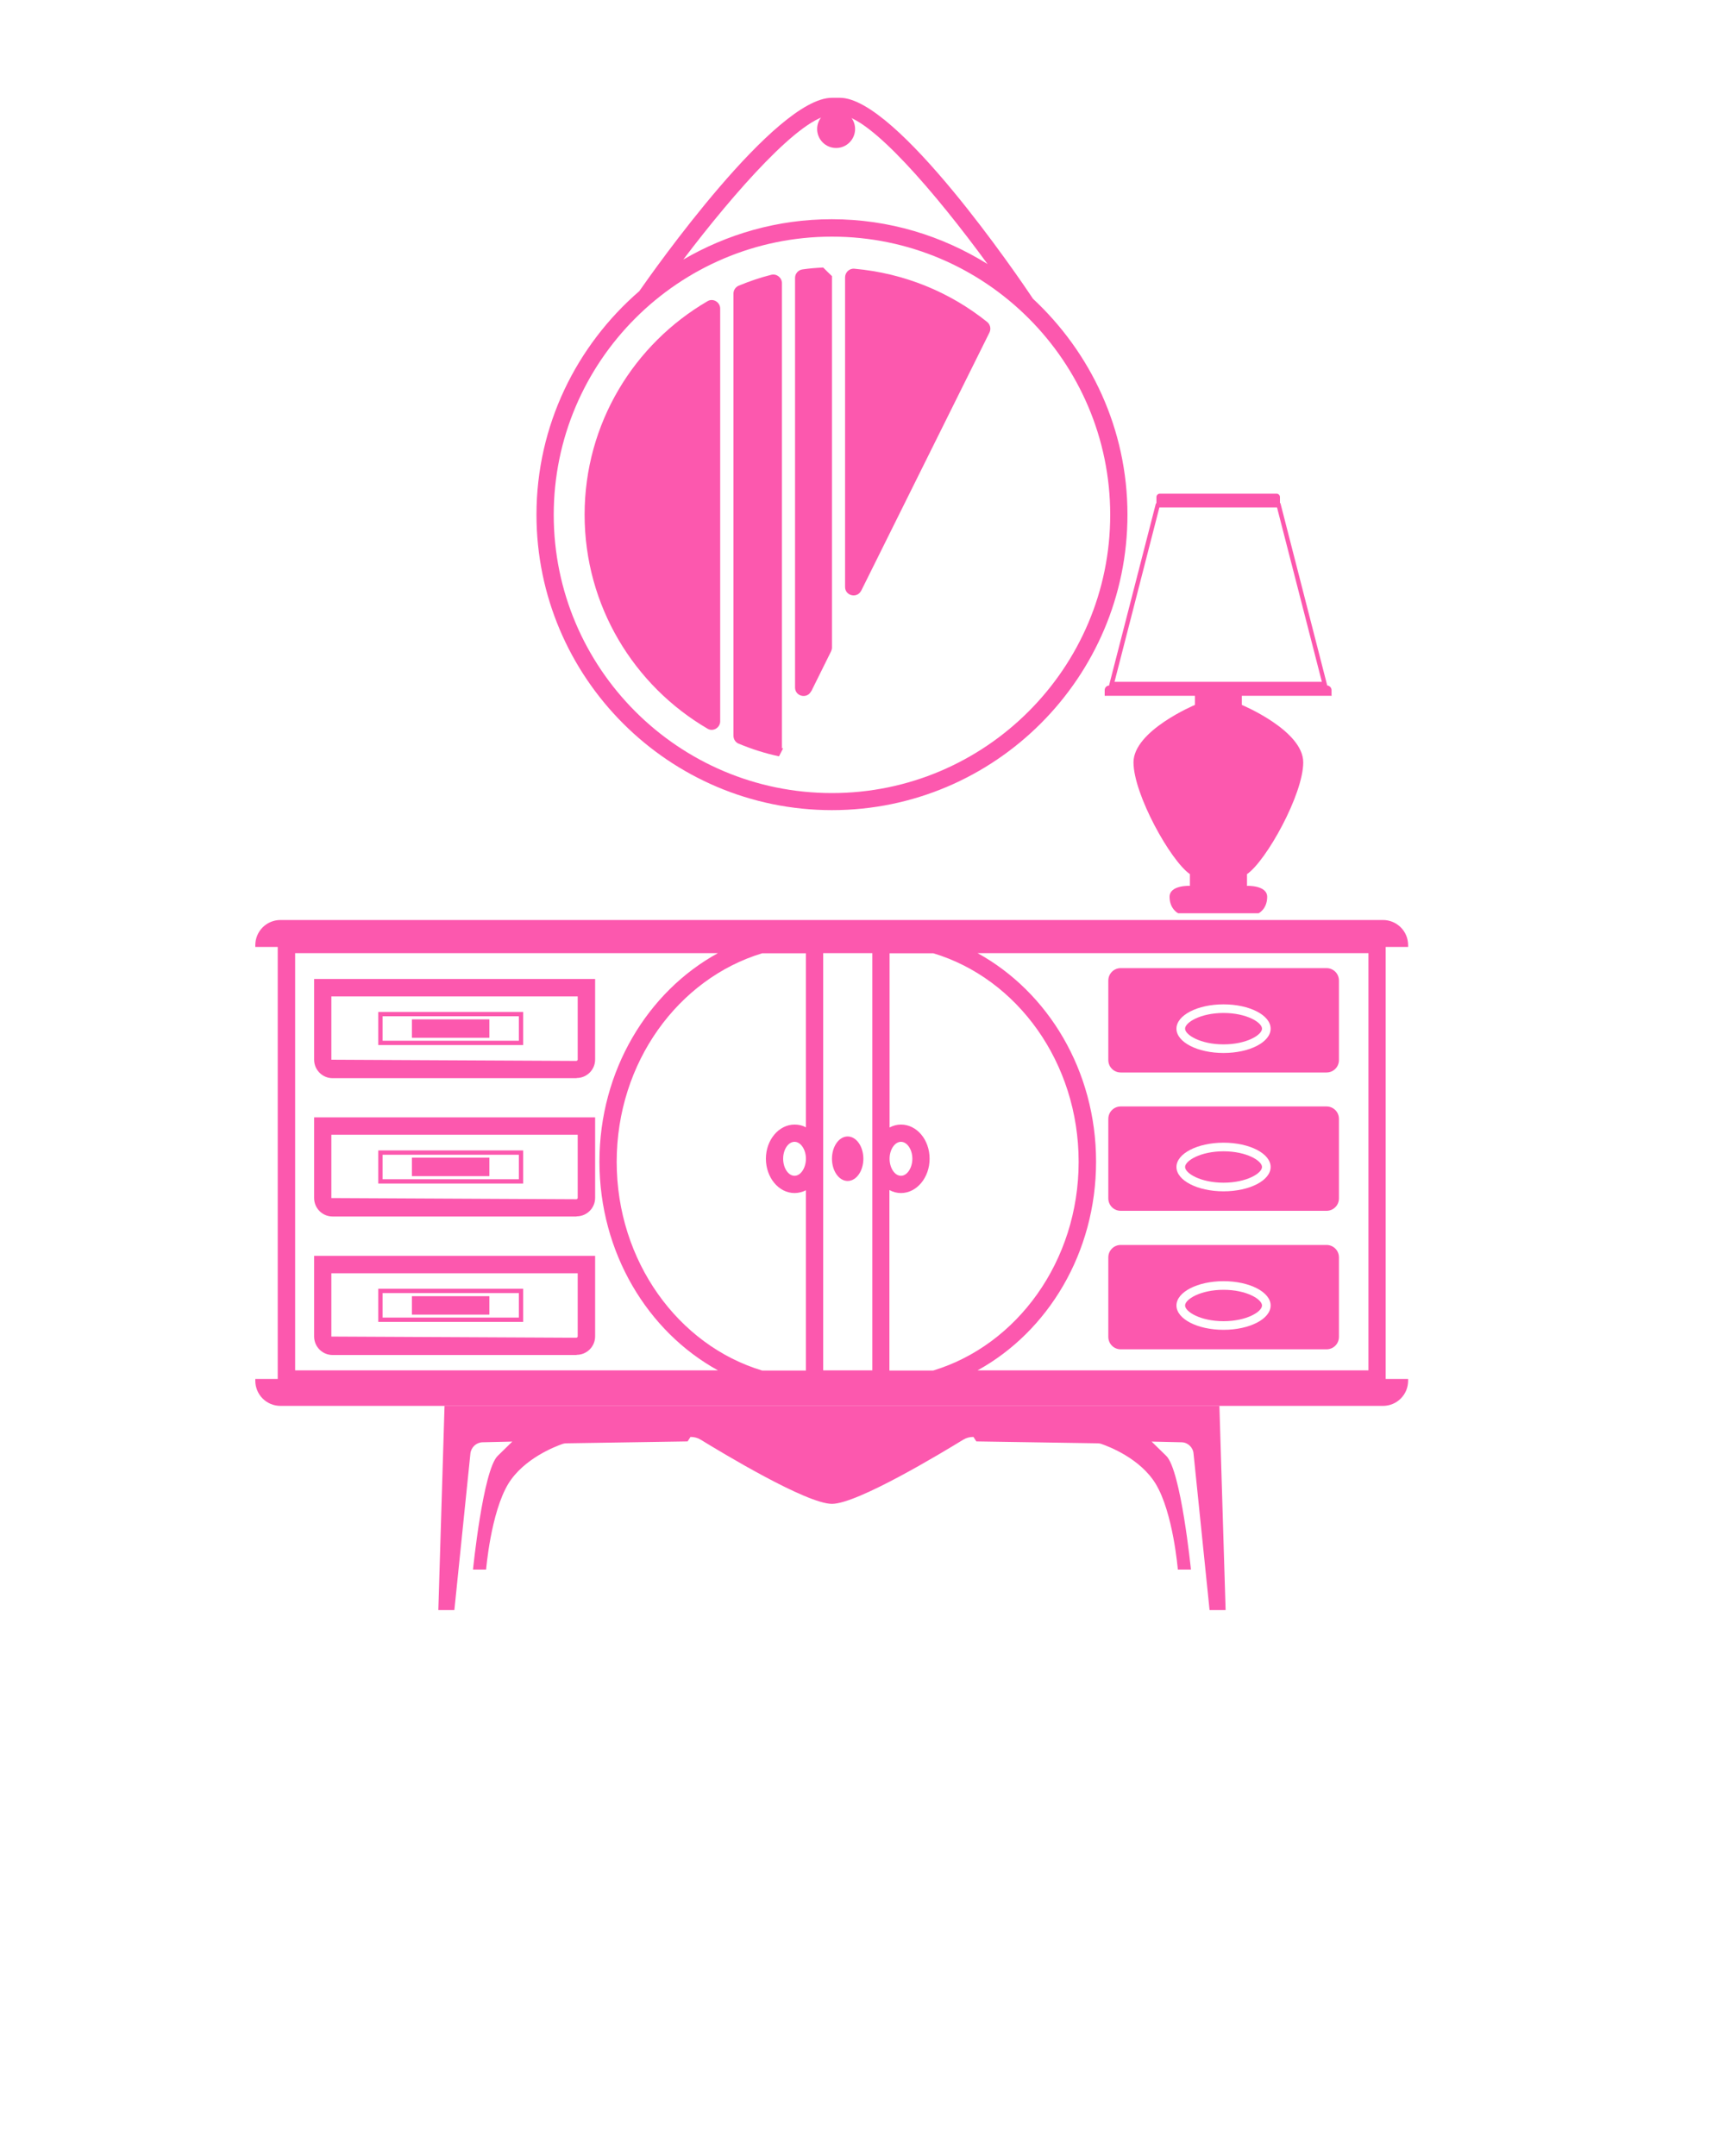 <svg xmlns="http://www.w3.org/2000/svg" data-name="Layer 2" viewBox="0 0 100 125" x="0px" y="0px"><g fill="#fc58ae"><path d="m81.63,54.9v-.1c0-.81-.65-1.46-1.46-1.46H16.26c-.81,0-1.46.65-1.46,1.46v.1h1.3v25.05h-1.3v.1c0,.81.65,1.46,1.46,1.46h63.91c.81,0,1.46-.65,1.46-1.46v-.1h-1.3v-25.05h1.3Zm-2.3.36v24.19h-22.66c4.07-2.24,6.87-6.81,6.87-12.1s-2.8-9.85-6.87-12.09h22.66Zm-27.76,13.74c.2.11.42.17.66.17.91,0,1.66-.89,1.66-1.99s-.74-1.98-1.66-1.98c-.23,0-.46.06-.66.17v-10.1h2.54c4.85,1.46,8.42,6.32,8.42,12.09s-3.58,10.63-8.43,12.1h-2.54v-10.45Zm0-1.82c0-.53.3-.98.66-.98s.66.45.66.98-.3.99-.66.99-.66-.45-.66-.99Zm-3.85-11.92h2.85v24.19h-2.85v-24.19Zm-1,0v10.1c-.2-.11-.42-.16-.66-.16-.91,0-1.66.89-1.66,1.98s.74,1.99,1.66,1.99c.23,0,.46-.06.66-.16v10.45h-2.54c-4.85-1.46-8.43-6.33-8.43-12.1s3.58-10.62,8.43-12.09h2.54Zm0,11.92c0,.53-.3.99-.66.99s-.66-.45-.66-.99.3-.98.66-.98.66.45.66.98Zm-29.61-11.92h24.51c-4.07,2.23-6.87,6.81-6.87,12.09s2.8,9.86,6.87,12.1h-24.51v-24.19Z"/><ellipse cx="49.14" cy="67.18" rx=".91" ry="1.29"/><path d="m64.25,56.85v4.61c0,.4.32.72.72.72h11.93c.4,0,.72-.32.72-.72v-4.61c0-.4-.32-.72-.72-.72h-11.93c-.4,0-.72.32-.72.72Zm6.68,4.2c-1.51,0-2.73-.63-2.73-1.41s1.22-1.41,2.73-1.41,2.73.63,2.73,1.41-1.22,1.41-2.73,1.41Z"/><path d="m70.93,60.55c-1.34,0-2.23-.55-2.23-.91s.89-.91,2.23-.91,2.23.55,2.23.91-.89.91-2.23.91Z"/><path d="m64.25,64.87v4.61c0,.4.32.72.72.72h11.93c.4,0,.72-.32.72-.72v-4.61c0-.4-.32-.72-.72-.72h-11.93c-.4,0-.72.32-.72.72Zm6.68,4.2c-1.51,0-2.73-.63-2.73-1.41s1.22-1.41,2.73-1.41,2.73.63,2.73,1.41-1.22,1.41-2.73,1.41Z"/><path d="m70.93,68.57c-1.34,0-2.23-.55-2.23-.91s.89-.91,2.23-.91,2.23.55,2.23.91-.89.91-2.23.91Z"/><path d="m64.25,72.9v4.61c0,.4.32.72.72.72h11.93c.4,0,.72-.32.72-.72v-4.61c0-.4-.32-.72-.72-.72h-11.93c-.4,0-.72.32-.72.72Zm6.68,4.2c-1.51,0-2.73-.63-2.73-1.41s1.22-1.41,2.73-1.41,2.73.63,2.73,1.41-1.22,1.41-2.73,1.41Z"/><path d="m70.93,76.6c-1.34,0-2.23-.55-2.23-.91s.89-.91,2.23-.91,2.23.55,2.23.91-.89.91-2.23.91Z"/><path d="m33.42,62.51h-14.14c-.59,0-1.07-.48-1.07-1.07v-4.68h16.29v4.67c0,.59-.48,1.07-1.07,1.07Zm-14.21-4.75v3.68l14.21.07s.07-.03.07-.07v-3.67h-14.29Z"/><rect x="23.88" y="59.1" width="4.49" height="1.07"/><path d="m30.33,60.59h-8.4v-1.92h8.4v1.92Zm-8.15-.25h7.9v-1.42h-7.9v1.42Z"/><path d="m33.42,70.53h-14.14c-.59,0-1.07-.48-1.07-1.07v-4.68h16.29v4.67c0,.59-.48,1.07-1.07,1.07Zm-14.21-4.75v3.68l14.21.07s.07-.03.07-.07v-3.67h-14.29Z"/><rect x="23.88" y="67.12" width="4.49" height="1.07"/><path d="m30.33,68.62h-8.4v-1.92h8.4v1.92Zm-8.15-.25h7.9v-1.42h-7.9v1.42Z"/><path d="m33.42,78.56h-14.14c-.59,0-1.07-.48-1.07-1.07v-4.68h16.29v4.67c0,.59-.48,1.07-1.07,1.07Zm-14.21-4.75v3.68l14.21.07s.07-.03.07-.07v-3.67h-14.29Z"/><rect x="23.88" y="75.15" width="4.49" height="1.07"/><path d="m30.33,76.64h-8.4v-1.92h8.4v1.92Zm-8.15-.25h7.9v-1.42h-7.9v1.42Z"/><path d="m70.69,81.51H25.77l-.36,11.84h.93l.93-9.08c.04-.36.34-.64.7-.65l1.73-.04s0,0-.85.83c-.85.83-1.43,6.59-1.43,6.59h.76s.27-3.3,1.29-4.98c.9-1.46,2.72-2.16,3.16-2.31.07-.02.13-.03.2-.03l7.03-.11.17-.26c.21,0,.41.05.59.16,1.21.74,6.13,3.72,7.61,3.72s6.4-2.98,7.61-3.72c.18-.11.38-.16.59-.16l.17.26,7.03.11c.07,0,.13.01.2.03.44.15,2.26.84,3.16,2.31,1.02,1.67,1.29,4.98,1.29,4.98h.76s-.58-5.76-1.43-6.59q-.85-.83-.85-.83l1.73.04c.36,0,.67.29.7.65l.93,9.08h.93l-.36-11.84Z"/><path d="m77.19,40.33v-.32c0-.14-.11-.25-.25-.27l-2.69-10.48-.02-.09h-.03v-.35c0-.11-.09-.2-.2-.2h-6.76c-.11,0-.2.09-.2.2v.36h-.03l-2.72,10.57c-.14,0-.25.12-.25.26v.33h5.23v.53s-3.56,1.49-3.56,3.33,2.14,5.7,3.27,6.48v.68s-1.19-.06-1.18.65c.01.7.5.94.5.94h4.66s.49-.23.5-.94c.01-.7-1.17-.65-1.17-.65v-.68c1.12-.77,3.26-4.63,3.26-6.48s-3.56-3.33-3.56-3.33v-.53h5.23Zm-9.99-10.91h6.83l2.6,10.11h-12.02l2.6-10.11Z"/><path d="m59.86,17.3h.01c-.8-1.2-7.89-11.63-11.18-11.63h-.46c-3.29,0-10.37,10.06-11.17,11.21h0c-3.64,3.15-5.96,7.79-5.96,12.96,0,9.45,7.69,17.13,17.13,17.13s17.13-7.69,17.13-17.13c0-4.96-2.13-9.41-5.5-12.54Zm-11.63-10.63h.46c1.7,0,5.61,4.6,8.56,8.64-2.63-1.64-5.71-2.6-9.03-2.6-3.14,0-6.07.86-8.61,2.34,2.96-3.91,6.89-8.38,8.61-8.38Zm0,39.31c-8.9,0-16.13-7.24-16.13-16.13s7.24-16.13,16.13-16.13,16.13,7.24,16.13,16.13-7.24,16.13-16.13,16.13Z"/><circle cx="48.47" cy="7.48" r="1.1"/><path d="m47.03,40.08l1.15-2.32c.03-.07.05-.14.05-.22v-21.53c-.2-.19-.31-.3-.51-.5-.4.02-.8.05-1.2.11-.24.03-.43.24-.43.49v23.75c0,.52.7.68.93.22Z"/><path d="m49.93,34.24l7.43-14.96c.1-.21.05-.46-.13-.61-2.14-1.72-4.79-2.83-7.7-3.09-.29-.03-.54.21-.54.5v17.95c0,.52.7.68.93.22Z"/><path d="m45.33,43.39v-26.97c0-.32-.3-.56-.61-.49-.65.16-1.28.38-1.89.63-.19.08-.31.26-.31.46v25.64c0,.2.12.39.31.46.75.31,1.52.56,2.33.73l.24-.47h-.05Z"/><path d="m41.75,17.89c0-.37-.41-.62-.73-.43-4.26,2.48-7.13,7.09-7.13,12.38s2.87,9.92,7.13,12.41c.32.19.73-.06.73-.43v-23.92Z"/></g></svg>